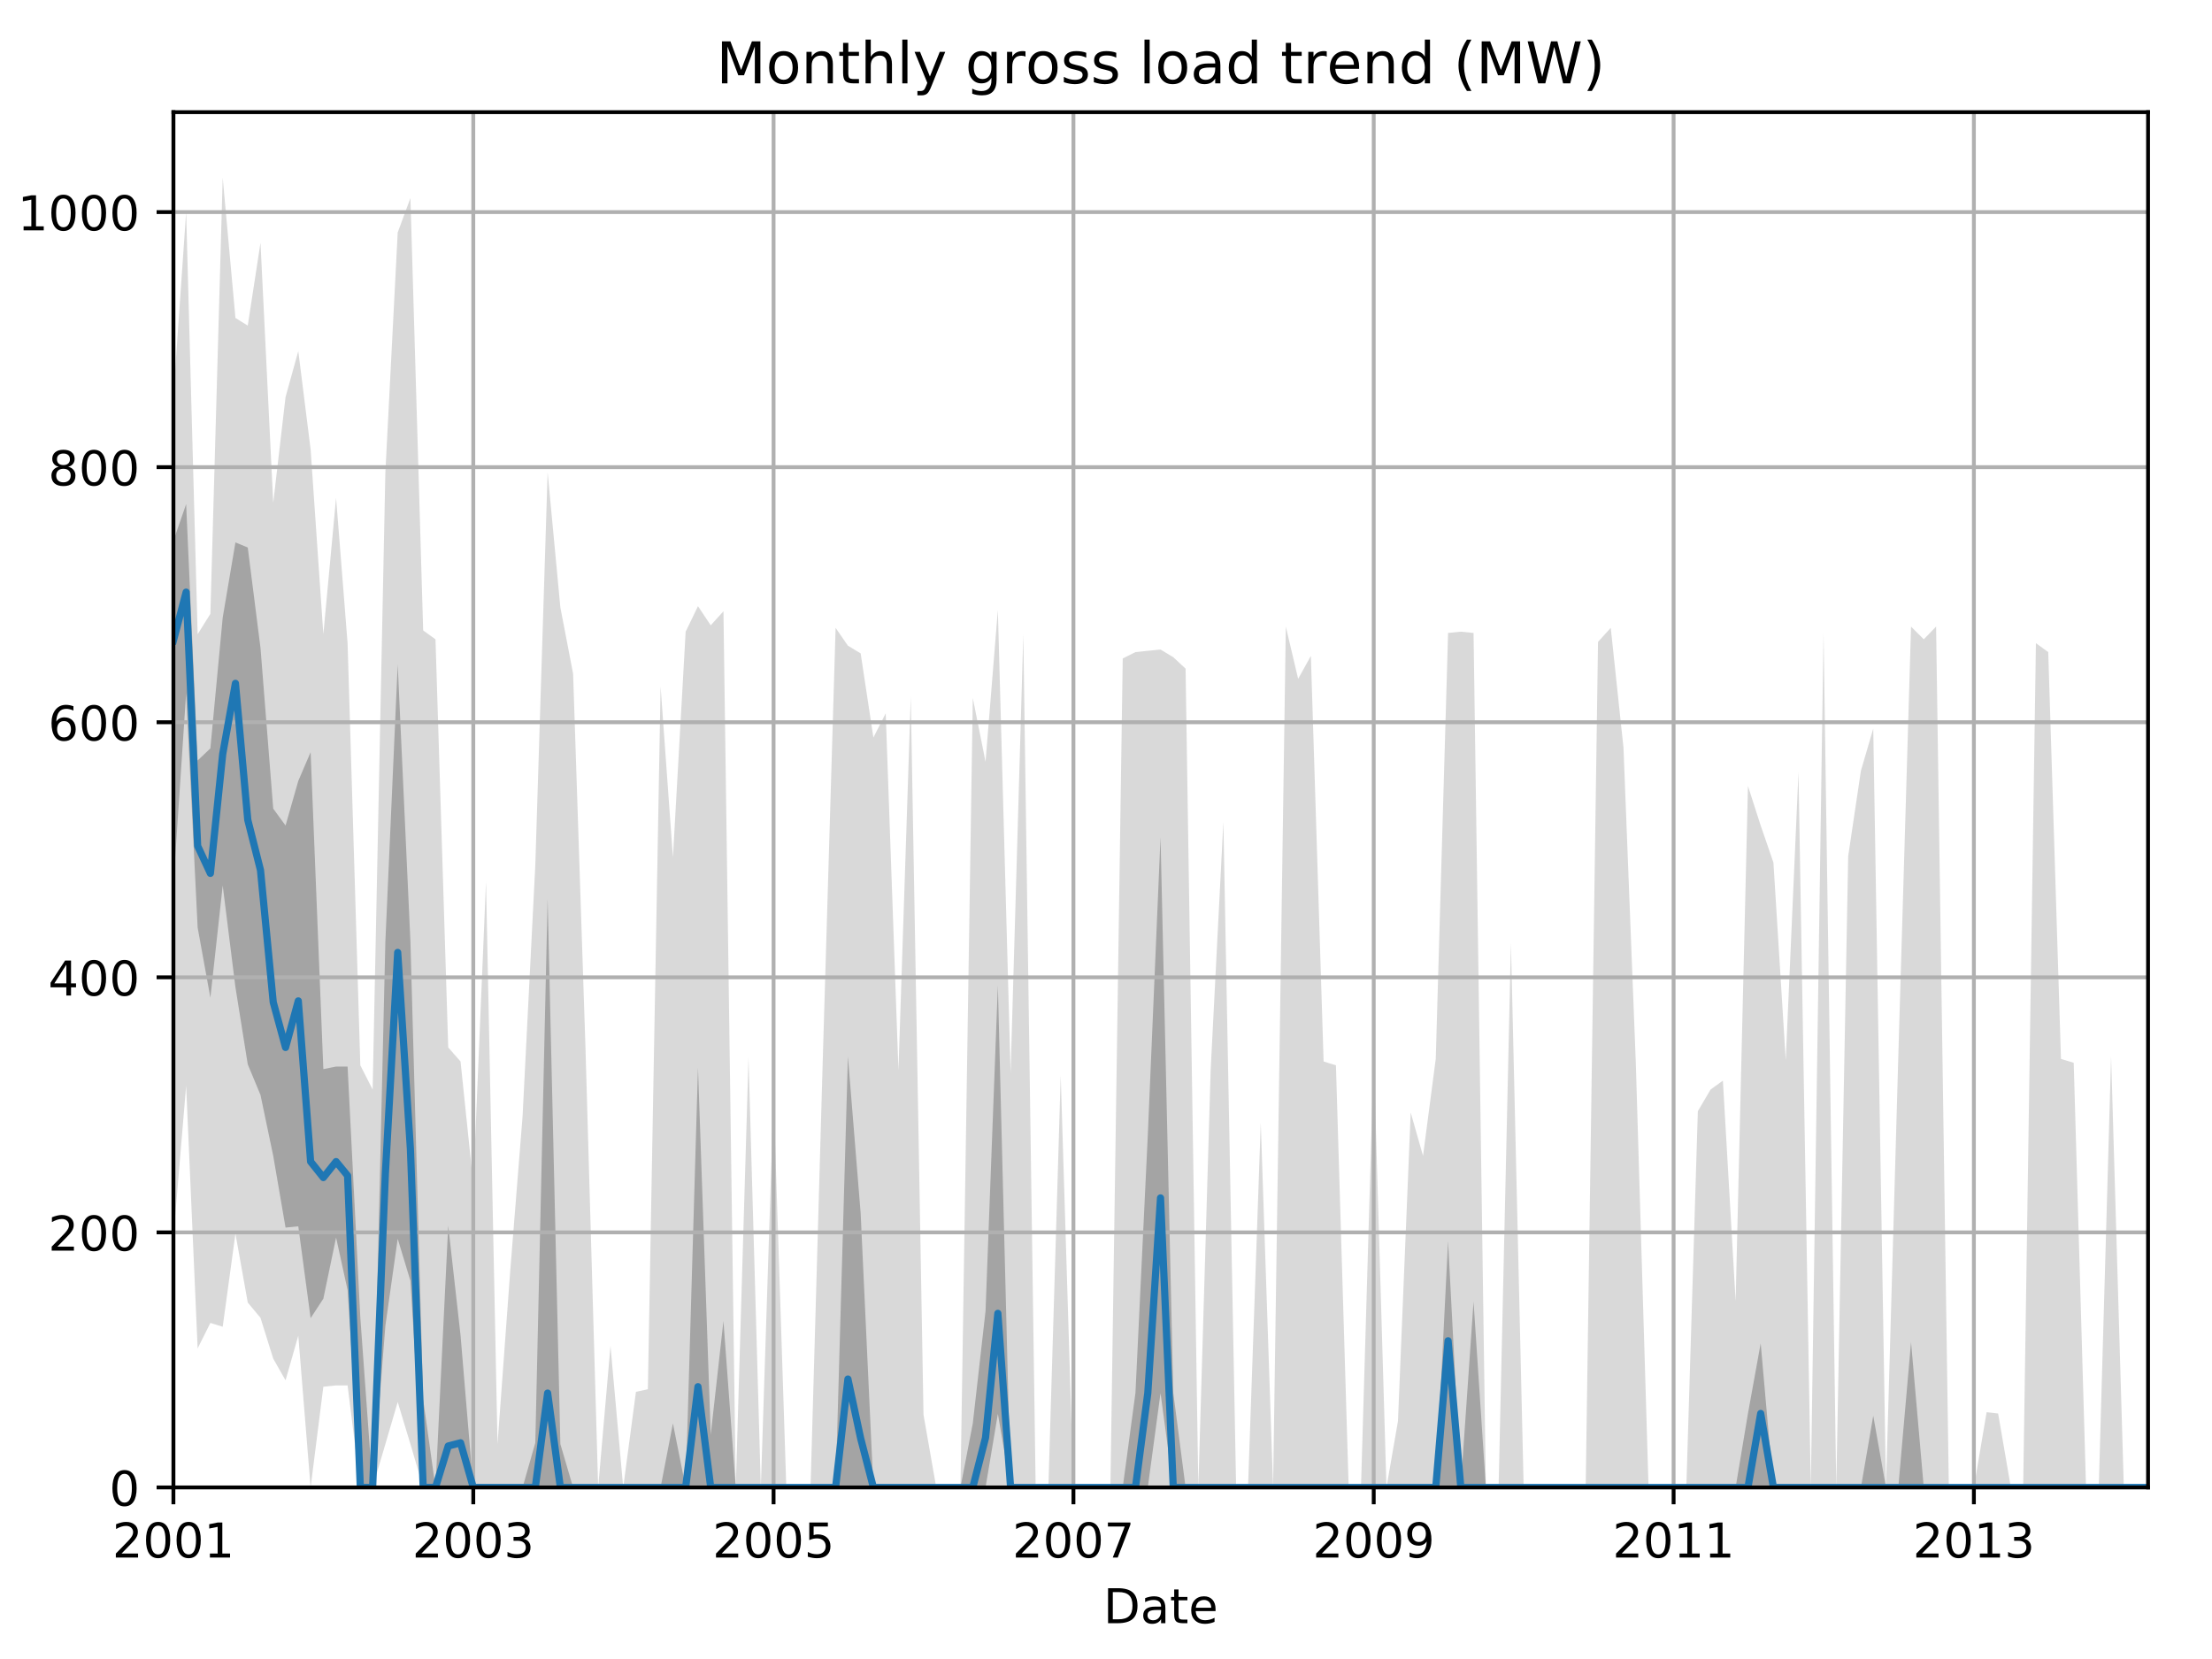 <?xml version="1.0" encoding="utf-8" standalone="no"?>
<!DOCTYPE svg PUBLIC "-//W3C//DTD SVG 1.1//EN"
  "http://www.w3.org/Graphics/SVG/1.1/DTD/svg11.dtd">
<!-- Created with matplotlib (http://matplotlib.org/) -->
<svg height="345.6pt" version="1.1" viewBox="0 0 460.8 345.6" width="460.8pt" xmlns="http://www.w3.org/2000/svg" xmlns:xlink="http://www.w3.org/1999/xlink">
 <defs>
  <style type="text/css">
*{stroke-linecap:butt;stroke-linejoin:round;}
  </style>
 </defs>
 <g id="figure_1">
  <g id="patch_1">
   <path d="M 0 345.6 
L 460.8 345.6 
L 460.8 0 
L 0 0 
z
" style="fill:none;"/>
  </g>
  <g id="axes_1">
   <g id="patch_2">
    <path d="M 36.124 309.863 
L 447.48 309.863 
L 447.48 23.365 
L 36.124 23.365 
z
" style="fill:none;"/>
   </g>
   <g id="PolyCollection_1">
    <path clip-path="url(#p3158a47456)" d="M 36.124 82.439 
L 36.124 257.79 
L 38.777 226.174 
L 41.173 280.904 
L 43.826 275.59 
L 46.393 276.388 
L 49.046 256.993 
L 51.613 271.34 
L 54.266 274.528 
L 56.919 283.03 
L 59.486 287.546 
L 62.139 278.247 
L 64.706 309.863 
L 67.359 288.875 
L 70.011 288.609 
L 72.408 288.609 
L 75.06 309.863 
L 77.628 309.863 
L 80.28 300.83 
L 82.848 292.063 
L 85.5 300.83 
L 88.153 309.863 
L 90.72 309.863 
L 93.373 309.863 
L 95.94 309.863 
L 98.593 309.863 
L 101.246 309.863 
L 103.642 309.863 
L 106.295 309.863 
L 108.862 309.863 
L 111.515 309.863 
L 114.082 309.863 
L 116.735 309.863 
L 119.388 309.863 
L 121.955 309.863 
L 124.608 309.863 
L 127.175 309.863 
L 129.828 309.863 
L 132.481 309.863 
L 134.962 309.863 
L 137.615 309.863 
L 140.182 309.863 
L 142.835 309.863 
L 145.402 309.863 
L 148.055 309.863 
L 150.708 309.863 
L 153.275 309.863 
L 155.928 309.863 
L 158.495 309.863 
L 161.148 309.863 
L 163.801 309.863 
L 166.197 309.863 
L 168.85 309.863 
L 171.417 309.863 
L 174.07 309.863 
L 176.637 309.863 
L 179.29 309.863 
L 181.943 309.863 
L 184.51 309.863 
L 187.163 309.863 
L 189.73 309.863 
L 192.383 309.863 
L 195.036 309.863 
L 197.432 309.863 
L 200.084 309.863 
L 202.652 309.863 
L 205.305 309.863 
L 207.872 309.863 
L 210.525 309.863 
L 213.177 309.863 
L 215.745 309.863 
L 218.397 309.863 
L 220.965 309.863 
L 223.617 309.863 
L 226.27 309.863 
L 228.666 309.863 
L 231.319 309.863 
L 233.886 309.863 
L 236.539 309.863 
L 239.106 309.863 
L 241.759 309.863 
L 244.412 309.863 
L 246.979 309.863 
L 249.632 309.863 
L 252.199 309.863 
L 254.852 309.863 
L 257.505 309.863 
L 259.987 309.863 
L 262.639 309.863 
L 265.207 309.863 
L 267.859 309.863 
L 270.427 309.863 
L 273.079 309.863 
L 275.732 309.863 
L 278.299 309.863 
L 280.952 309.863 
L 283.52 309.863 
L 286.172 309.863 
L 288.825 309.863 
L 291.221 309.863 
L 293.874 309.863 
L 296.441 309.863 
L 299.094 309.863 
L 301.661 309.863 
L 304.314 309.863 
L 306.967 309.863 
L 309.534 309.863 
L 312.187 309.863 
L 314.754 309.863 
L 317.407 309.863 
L 320.06 309.863 
L 322.456 309.863 
L 325.109 309.863 
L 327.676 309.863 
L 330.329 309.863 
L 332.896 309.863 
L 335.549 309.863 
L 338.202 309.863 
L 340.769 309.863 
L 343.422 309.863 
L 345.989 309.863 
L 348.642 309.863 
L 351.294 309.863 
L 353.69 309.863 
L 356.343 309.863 
L 358.911 309.863 
L 361.563 309.863 
L 364.131 309.863 
L 366.783 309.863 
L 369.436 309.863 
L 372.003 309.863 
L 374.656 309.863 
L 377.223 309.863 
L 379.876 309.863 
L 382.529 309.863 
L 385.011 309.863 
L 387.664 309.863 
L 390.231 309.863 
L 392.884 309.863 
L 395.451 309.863 
L 398.104 309.863 
L 400.756 309.863 
L 403.324 309.863 
L 405.976 309.863 
L 408.544 309.863 
L 411.196 309.863 
L 413.849 309.863 
L 416.245 309.863 
L 418.898 309.863 
L 421.465 309.863 
L 424.118 309.863 
L 426.685 309.863 
L 429.338 309.863 
L 431.991 309.863 
L 434.558 309.863 
L 437.211 309.863 
L 439.778 309.863 
L 442.431 309.863 
L 445.084 309.863 
L 447.48 309.863 
L 447.48 309.863 
L 447.48 309.863 
L 445.084 309.863 
L 442.431 309.863 
L 439.778 220.063 
L 437.211 309.863 
L 434.558 309.863 
L 431.991 221.391 
L 429.338 220.594 
L 426.685 135.842 
L 424.118 133.982 
L 421.465 309.863 
L 418.898 309.863 
L 416.245 294.454 
L 413.849 294.188 
L 411.196 309.863 
L 408.544 309.863 
L 405.976 309.863 
L 403.324 130.528 
L 400.756 133.185 
L 398.104 130.528 
L 395.451 220.063 
L 392.884 309.863 
L 390.231 151.783 
L 387.664 160.55 
L 385.011 178.351 
L 382.529 309.863 
L 379.876 131.856 
L 377.223 309.863 
L 374.656 160.816 
L 372.003 220.86 
L 369.436 179.679 
L 366.783 171.974 
L 364.131 163.738 
L 361.563 271.074 
L 358.911 225.111 
L 356.343 226.971 
L 353.69 231.487 
L 351.294 309.863 
L 348.642 309.863 
L 345.989 309.863 
L 343.422 309.863 
L 340.769 221.391 
L 338.202 155.768 
L 335.549 130.794 
L 332.896 133.716 
L 330.329 309.863 
L 327.676 309.863 
L 325.109 309.863 
L 322.456 309.863 
L 320.06 309.863 
L 317.407 309.863 
L 314.754 196.417 
L 312.187 309.863 
L 309.534 309.863 
L 306.967 131.856 
L 304.314 131.591 
L 301.661 131.856 
L 299.094 220.594 
L 296.441 240.786 
L 293.874 231.753 
L 291.221 296.048 
L 288.825 309.863 
L 286.172 219.797 
L 283.52 309.863 
L 280.952 309.863 
L 278.299 221.923 
L 275.732 221.126 
L 273.079 136.639 
L 270.427 141.421 
L 267.859 130.528 
L 265.207 309.863 
L 262.639 233.878 
L 259.987 309.863 
L 257.505 309.863 
L 254.852 171.177 
L 252.199 222.985 
L 249.632 309.863 
L 246.979 139.295 
L 244.412 136.904 
L 241.759 135.31 
L 239.106 135.576 
L 236.539 135.842 
L 233.886 137.17 
L 231.319 309.863 
L 228.666 309.863 
L 226.27 309.863 
L 223.617 309.863 
L 220.965 224.048 
L 218.397 309.863 
L 215.745 309.863 
L 213.177 132.122 
L 210.525 223.517 
L 207.872 127.074 
L 205.305 158.69 
L 202.652 145.406 
L 200.084 309.863 
L 197.432 309.863 
L 195.036 309.863 
L 192.383 294.72 
L 189.73 145.141 
L 187.163 222.985 
L 184.51 148.594 
L 181.943 153.642 
L 179.29 136.107 
L 176.637 134.513 
L 174.07 130.794 
L 171.417 220.063 
L 168.85 309.863 
L 166.197 309.863 
L 163.801 309.863 
L 161.148 228.299 
L 158.495 309.863 
L 155.928 220.329 
L 153.275 309.863 
L 150.708 127.34 
L 148.055 130.262 
L 145.402 126.277 
L 142.835 131.591 
L 140.182 178.616 
L 137.615 143.015 
L 134.962 289.406 
L 132.481 289.937 
L 129.828 309.863 
L 127.175 280.373 
L 124.608 309.863 
L 121.955 217.937 
L 119.388 140.358 
L 116.735 126.543 
L 114.082 98.38 
L 111.515 180.211 
L 108.862 232.55 
L 106.295 264.698 
L 103.642 300.83 
L 101.246 183.664 
L 98.593 246.631 
L 95.94 221.126 
L 93.373 218.203 
L 90.72 133.185 
L 88.153 131.325 
L 85.5 41.259 
L 82.848 48.432 
L 80.28 98.38 
L 77.628 226.971 
L 75.06 221.923 
L 72.408 133.982 
L 70.011 103.694 
L 67.359 132.122 
L 64.706 93.598 
L 62.139 73.141 
L 59.486 82.705 
L 56.919 104.757 
L 54.266 50.558 
L 51.613 67.827 
L 49.046 66.233 
L 46.393 37.008 
L 43.826 127.871 
L 41.173 132.122 
L 38.777 44.181 
L 36.124 82.439 
z
" style="fill:#808080;fill-opacity:0.3;"/>
   </g>
   <g id="PolyCollection_2">
    <path clip-path="url(#p3158a47456)" d="M 36.124 112.661 
L 36.124 184.262 
L 38.777 144.41 
L 41.173 193.229 
L 43.826 207.842 
L 46.393 184.461 
L 49.046 205.65 
L 51.613 221.723 
L 54.266 228.1 
L 56.919 240.786 
L 59.486 255.731 
L 62.139 255.465 
L 64.706 274.594 
L 67.359 270.543 
L 70.011 257.79 
L 72.408 268.749 
L 75.06 309.863 
L 77.628 309.863 
L 80.28 276.188 
L 82.848 258.055 
L 85.5 266.823 
L 88.153 309.863 
L 90.72 309.863 
L 93.373 309.863 
L 95.94 309.863 
L 98.593 309.863 
L 101.246 309.863 
L 103.642 309.863 
L 106.295 309.863 
L 108.862 309.863 
L 111.515 309.863 
L 114.082 309.863 
L 116.735 309.863 
L 119.388 309.863 
L 121.955 309.863 
L 124.608 309.863 
L 127.175 309.863 
L 129.828 309.863 
L 132.481 309.863 
L 134.962 309.863 
L 137.615 309.863 
L 140.182 309.863 
L 142.835 309.863 
L 145.402 309.863 
L 148.055 309.863 
L 150.708 309.863 
L 153.275 309.863 
L 155.928 309.863 
L 158.495 309.863 
L 161.148 309.863 
L 163.801 309.863 
L 166.197 309.863 
L 168.85 309.863 
L 171.417 309.863 
L 174.07 309.863 
L 176.637 309.863 
L 179.29 309.863 
L 181.943 309.863 
L 184.51 309.863 
L 187.163 309.863 
L 189.73 309.863 
L 192.383 309.863 
L 195.036 309.863 
L 197.432 309.863 
L 200.084 309.863 
L 202.652 309.863 
L 205.305 309.863 
L 207.872 294.52 
L 210.525 309.863 
L 213.177 309.863 
L 215.745 309.863 
L 218.397 309.863 
L 220.965 309.863 
L 223.617 309.863 
L 226.27 309.863 
L 228.666 309.863 
L 231.319 309.863 
L 233.886 309.863 
L 236.539 309.863 
L 239.106 309.863 
L 241.759 290.203 
L 244.412 309.863 
L 246.979 309.863 
L 249.632 309.863 
L 252.199 309.863 
L 254.852 309.863 
L 257.505 309.863 
L 259.987 309.863 
L 262.639 309.863 
L 265.207 309.863 
L 267.859 309.863 
L 270.427 309.863 
L 273.079 309.863 
L 275.732 309.863 
L 278.299 309.863 
L 280.952 309.863 
L 283.52 309.863 
L 286.172 309.863 
L 288.825 309.863 
L 291.221 309.863 
L 293.874 309.863 
L 296.441 309.863 
L 299.094 309.863 
L 301.661 309.863 
L 304.314 309.863 
L 306.967 309.863 
L 309.534 309.863 
L 312.187 309.863 
L 314.754 309.863 
L 317.407 309.863 
L 320.06 309.863 
L 322.456 309.863 
L 325.109 309.863 
L 327.676 309.863 
L 330.329 309.863 
L 332.896 309.863 
L 335.549 309.863 
L 338.202 309.863 
L 340.769 309.863 
L 343.422 309.863 
L 345.989 309.863 
L 348.642 309.863 
L 351.294 309.863 
L 353.69 309.863 
L 356.343 309.863 
L 358.911 309.863 
L 361.563 309.863 
L 364.131 309.863 
L 366.783 309.863 
L 369.436 309.863 
L 372.003 309.863 
L 374.656 309.863 
L 377.223 309.863 
L 379.876 309.863 
L 382.529 309.863 
L 385.011 309.863 
L 387.664 309.863 
L 390.231 309.863 
L 392.884 309.863 
L 395.451 309.863 
L 398.104 309.863 
L 400.756 309.863 
L 403.324 309.863 
L 405.976 309.863 
L 408.544 309.863 
L 411.196 309.863 
L 413.849 309.863 
L 416.245 309.863 
L 418.898 309.863 
L 421.465 309.863 
L 424.118 309.863 
L 426.685 309.863 
L 429.338 309.863 
L 431.991 309.863 
L 434.558 309.863 
L 437.211 309.863 
L 439.778 309.863 
L 442.431 309.863 
L 445.084 309.863 
L 447.48 309.863 
L 447.48 309.863 
L 447.48 309.863 
L 445.084 309.863 
L 442.431 309.863 
L 439.778 309.863 
L 437.211 309.863 
L 434.558 309.863 
L 431.991 309.863 
L 429.338 309.863 
L 426.685 309.863 
L 424.118 309.863 
L 421.465 309.863 
L 418.898 309.863 
L 416.245 309.863 
L 413.849 309.863 
L 411.196 309.863 
L 408.544 309.863 
L 405.976 309.863 
L 403.324 309.863 
L 400.756 309.863 
L 398.104 279.576 
L 395.451 309.863 
L 392.884 309.863 
L 390.231 294.919 
L 387.664 309.863 
L 385.011 309.863 
L 382.529 309.863 
L 379.876 309.863 
L 377.223 309.863 
L 374.656 309.863 
L 372.003 309.863 
L 369.436 309.863 
L 366.783 279.841 
L 364.131 294.454 
L 361.563 309.863 
L 358.911 309.863 
L 356.343 309.863 
L 353.69 309.863 
L 351.294 309.863 
L 348.642 309.863 
L 345.989 309.863 
L 343.422 309.863 
L 340.769 309.863 
L 338.202 309.863 
L 335.549 309.863 
L 332.896 309.863 
L 330.329 309.863 
L 327.676 309.863 
L 325.109 309.863 
L 322.456 309.863 
L 320.06 309.863 
L 317.407 309.863 
L 314.754 309.863 
L 312.187 309.863 
L 309.534 309.863 
L 306.967 271.14 
L 304.314 309.465 
L 301.661 258.52 
L 299.094 309.863 
L 296.441 309.863 
L 293.874 309.863 
L 291.221 309.863 
L 288.825 309.863 
L 286.172 309.863 
L 283.52 309.863 
L 280.952 309.863 
L 278.299 309.863 
L 275.732 309.863 
L 273.079 309.863 
L 270.427 309.863 
L 267.859 309.863 
L 265.207 309.863 
L 262.639 309.863 
L 259.987 309.863 
L 257.505 309.863 
L 254.852 309.863 
L 252.199 309.863 
L 249.632 309.863 
L 246.979 309.863 
L 244.412 290.137 
L 241.759 174.366 
L 239.106 236.535 
L 236.539 290.137 
L 233.886 309.863 
L 231.319 309.863 
L 228.666 309.863 
L 226.27 309.863 
L 223.617 309.863 
L 220.965 309.863 
L 218.397 309.863 
L 215.745 309.863 
L 213.177 309.863 
L 210.525 309.863 
L 207.872 205.251 
L 205.305 273.133 
L 202.652 296.513 
L 200.084 309.863 
L 197.432 309.863 
L 195.036 309.863 
L 192.383 309.863 
L 189.73 309.863 
L 187.163 309.863 
L 184.51 309.863 
L 181.943 309.863 
L 179.29 252.742 
L 176.637 220.063 
L 174.07 309.863 
L 171.417 309.863 
L 168.85 309.863 
L 166.197 309.863 
L 163.801 309.863 
L 161.148 309.863 
L 158.495 309.863 
L 155.928 309.863 
L 153.275 309.863 
L 150.708 275.192 
L 148.055 298.904 
L 145.402 222.388 
L 142.835 309.863 
L 140.182 296.513 
L 137.615 309.863 
L 134.962 309.863 
L 132.481 309.863 
L 129.828 309.863 
L 127.175 309.863 
L 124.608 309.863 
L 121.955 309.863 
L 119.388 309.863 
L 116.735 300.83 
L 114.082 187.251 
L 111.515 300.565 
L 108.862 309.863 
L 106.295 309.863 
L 103.642 309.863 
L 101.246 309.863 
L 98.593 309.863 
L 95.94 278.181 
L 93.373 255.332 
L 90.72 309.863 
L 88.153 291.531 
L 85.5 196.151 
L 82.848 138.432 
L 80.28 196.151 
L 77.628 309.863 
L 75.06 274.461 
L 72.408 222.188 
L 70.011 222.188 
L 67.359 222.72 
L 64.706 156.698 
L 62.139 162.676 
L 59.486 171.974 
L 56.919 168.454 
L 54.266 134.978 
L 51.613 114.056 
L 49.046 112.993 
L 46.393 128.668 
L 43.826 155.901 
L 41.173 158.425 
L 38.777 105.022 
L 36.124 112.661 
z
" style="fill:#808080;fill-opacity:0.6;"/>
   </g>
   <g id="matplotlib.axis_1">
    <g id="xtick_1">
     <g id="line2d_1">
      <path clip-path="url(#p3158a47456)" d="M 36.124 309.863 
L 36.124 23.365 
" style="fill:none;stroke:#b0b0b0;stroke-linecap:square;stroke-width:0.8;"/>
     </g>
     <g id="line2d_2">
      <defs>
       <path d="M 0 0 
L 0 3.5 
" id="mc0deecb98f" style="stroke:#000000;stroke-width:0.8;"/>
      </defs>
      <g>
       <use style="stroke:#000000;stroke-width:0.8;" x="36.124" xlink:href="#mc0deecb98f" y="309.863"/>
      </g>
     </g>
     <g id="text_1">
      <!-- 2001 -->
      <defs>
       <path d="M 19.188 8.297 
L 53.609 8.297 
L 53.609 0 
L 7.328 0 
L 7.328 8.297 
Q 12.938 14.109 22.625 23.891 
Q 32.328 33.688 34.812 36.531 
Q 39.547 41.844 41.422 45.531 
Q 43.312 49.219 43.312 52.781 
Q 43.312 58.594 39.234 62.25 
Q 35.156 65.922 28.609 65.922 
Q 23.969 65.922 18.812 64.312 
Q 13.672 62.703 7.812 59.422 
L 7.812 69.391 
Q 13.766 71.781 18.938 73 
Q 24.125 74.219 28.422 74.219 
Q 39.75 74.219 46.484 68.547 
Q 53.219 62.891 53.219 53.422 
Q 53.219 48.922 51.531 44.891 
Q 49.859 40.875 45.406 35.406 
Q 44.188 33.984 37.641 27.219 
Q 31.109 20.453 19.188 8.297 
z
" id="DejaVuSans-32"/>
       <path d="M 31.781 66.406 
Q 24.172 66.406 20.328 58.906 
Q 16.5 51.422 16.5 36.375 
Q 16.5 21.391 20.328 13.891 
Q 24.172 6.391 31.781 6.391 
Q 39.453 6.391 43.281 13.891 
Q 47.125 21.391 47.125 36.375 
Q 47.125 51.422 43.281 58.906 
Q 39.453 66.406 31.781 66.406 
z
M 31.781 74.219 
Q 44.047 74.219 50.516 64.516 
Q 56.984 54.828 56.984 36.375 
Q 56.984 17.969 50.516 8.266 
Q 44.047 -1.422 31.781 -1.422 
Q 19.531 -1.422 13.062 8.266 
Q 6.594 17.969 6.594 36.375 
Q 6.594 54.828 13.062 64.516 
Q 19.531 74.219 31.781 74.219 
z
" id="DejaVuSans-30"/>
       <path d="M 12.406 8.297 
L 28.516 8.297 
L 28.516 63.922 
L 10.984 60.406 
L 10.984 69.391 
L 28.422 72.906 
L 38.281 72.906 
L 38.281 8.297 
L 54.391 8.297 
L 54.391 0 
L 12.406 0 
z
" id="DejaVuSans-31"/>
      </defs>
      <g transform="translate(23.399 324.462)scale(0.1 -0.1)">
       <use xlink:href="#DejaVuSans-32"/>
       <use x="63.623" xlink:href="#DejaVuSans-30"/>
       <use x="127.246" xlink:href="#DejaVuSans-30"/>
       <use x="190.869" xlink:href="#DejaVuSans-31"/>
      </g>
     </g>
    </g>
    <g id="xtick_2">
     <g id="line2d_3">
      <path clip-path="url(#p3158a47456)" d="M 98.593 309.863 
L 98.593 23.365 
" style="fill:none;stroke:#b0b0b0;stroke-linecap:square;stroke-width:0.8;"/>
     </g>
     <g id="line2d_4">
      <g>
       <use style="stroke:#000000;stroke-width:0.8;" x="98.593" xlink:href="#mc0deecb98f" y="309.863"/>
      </g>
     </g>
     <g id="text_2">
      <!-- 2003 -->
      <defs>
       <path d="M 40.578 39.312 
Q 47.656 37.797 51.625 33 
Q 55.609 28.219 55.609 21.188 
Q 55.609 10.406 48.188 4.484 
Q 40.766 -1.422 27.094 -1.422 
Q 22.516 -1.422 17.656 -0.516 
Q 12.797 0.391 7.625 2.203 
L 7.625 11.719 
Q 11.719 9.328 16.594 8.109 
Q 21.484 6.891 26.812 6.891 
Q 36.078 6.891 40.938 10.547 
Q 45.797 14.203 45.797 21.188 
Q 45.797 27.641 41.281 31.266 
Q 36.766 34.906 28.719 34.906 
L 20.219 34.906 
L 20.219 43.016 
L 29.109 43.016 
Q 36.375 43.016 40.234 45.922 
Q 44.094 48.828 44.094 54.297 
Q 44.094 59.906 40.109 62.906 
Q 36.141 65.922 28.719 65.922 
Q 24.656 65.922 20.016 65.031 
Q 15.375 64.156 9.812 62.312 
L 9.812 71.094 
Q 15.438 72.656 20.344 73.438 
Q 25.25 74.219 29.594 74.219 
Q 40.828 74.219 47.359 69.109 
Q 53.906 64.016 53.906 55.328 
Q 53.906 49.266 50.438 45.094 
Q 46.969 40.922 40.578 39.312 
z
" id="DejaVuSans-33"/>
      </defs>
      <g transform="translate(85.868 324.462)scale(0.1 -0.1)">
       <use xlink:href="#DejaVuSans-32"/>
       <use x="63.623" xlink:href="#DejaVuSans-30"/>
       <use x="127.246" xlink:href="#DejaVuSans-30"/>
       <use x="190.869" xlink:href="#DejaVuSans-33"/>
      </g>
     </g>
    </g>
    <g id="xtick_3">
     <g id="line2d_5">
      <path clip-path="url(#p3158a47456)" d="M 161.148 309.863 
L 161.148 23.365 
" style="fill:none;stroke:#b0b0b0;stroke-linecap:square;stroke-width:0.8;"/>
     </g>
     <g id="line2d_6">
      <g>
       <use style="stroke:#000000;stroke-width:0.8;" x="161.148" xlink:href="#mc0deecb98f" y="309.863"/>
      </g>
     </g>
     <g id="text_3">
      <!-- 2005 -->
      <defs>
       <path d="M 10.797 72.906 
L 49.516 72.906 
L 49.516 64.594 
L 19.828 64.594 
L 19.828 46.734 
Q 21.969 47.469 24.109 47.828 
Q 26.266 48.188 28.422 48.188 
Q 40.625 48.188 47.75 41.5 
Q 54.891 34.812 54.891 23.391 
Q 54.891 11.625 47.562 5.094 
Q 40.234 -1.422 26.906 -1.422 
Q 22.312 -1.422 17.547 -0.641 
Q 12.797 0.141 7.719 1.703 
L 7.719 11.625 
Q 12.109 9.234 16.797 8.062 
Q 21.484 6.891 26.703 6.891 
Q 35.156 6.891 40.078 11.328 
Q 45.016 15.766 45.016 23.391 
Q 45.016 31 40.078 35.438 
Q 35.156 39.891 26.703 39.891 
Q 22.75 39.891 18.812 39.016 
Q 14.891 38.141 10.797 36.281 
z
" id="DejaVuSans-35"/>
      </defs>
      <g transform="translate(148.423 324.462)scale(0.1 -0.1)">
       <use xlink:href="#DejaVuSans-32"/>
       <use x="63.623" xlink:href="#DejaVuSans-30"/>
       <use x="127.246" xlink:href="#DejaVuSans-30"/>
       <use x="190.869" xlink:href="#DejaVuSans-35"/>
      </g>
     </g>
    </g>
    <g id="xtick_4">
     <g id="line2d_7">
      <path clip-path="url(#p3158a47456)" d="M 223.617 309.863 
L 223.617 23.365 
" style="fill:none;stroke:#b0b0b0;stroke-linecap:square;stroke-width:0.8;"/>
     </g>
     <g id="line2d_8">
      <g>
       <use style="stroke:#000000;stroke-width:0.8;" x="223.617" xlink:href="#mc0deecb98f" y="309.863"/>
      </g>
     </g>
     <g id="text_4">
      <!-- 2007 -->
      <defs>
       <path d="M 8.203 72.906 
L 55.078 72.906 
L 55.078 68.703 
L 28.609 0 
L 18.312 0 
L 43.219 64.594 
L 8.203 64.594 
z
" id="DejaVuSans-37"/>
      </defs>
      <g transform="translate(210.892 324.462)scale(0.1 -0.1)">
       <use xlink:href="#DejaVuSans-32"/>
       <use x="63.623" xlink:href="#DejaVuSans-30"/>
       <use x="127.246" xlink:href="#DejaVuSans-30"/>
       <use x="190.869" xlink:href="#DejaVuSans-37"/>
      </g>
     </g>
    </g>
    <g id="xtick_5">
     <g id="line2d_9">
      <path clip-path="url(#p3158a47456)" d="M 286.172 309.863 
L 286.172 23.365 
" style="fill:none;stroke:#b0b0b0;stroke-linecap:square;stroke-width:0.8;"/>
     </g>
     <g id="line2d_10">
      <g>
       <use style="stroke:#000000;stroke-width:0.8;" x="286.172" xlink:href="#mc0deecb98f" y="309.863"/>
      </g>
     </g>
     <g id="text_5">
      <!-- 2009 -->
      <defs>
       <path d="M 10.984 1.516 
L 10.984 10.5 
Q 14.703 8.734 18.5 7.812 
Q 22.312 6.891 25.984 6.891 
Q 35.75 6.891 40.891 13.453 
Q 46.047 20.016 46.781 33.406 
Q 43.953 29.203 39.594 26.953 
Q 35.25 24.703 29.984 24.703 
Q 19.047 24.703 12.672 31.312 
Q 6.297 37.938 6.297 49.422 
Q 6.297 60.641 12.938 67.422 
Q 19.578 74.219 30.609 74.219 
Q 43.266 74.219 49.922 64.516 
Q 56.594 54.828 56.594 36.375 
Q 56.594 19.141 48.406 8.859 
Q 40.234 -1.422 26.422 -1.422 
Q 22.703 -1.422 18.891 -0.688 
Q 15.094 0.047 10.984 1.516 
z
M 30.609 32.422 
Q 37.25 32.422 41.125 36.953 
Q 45.016 41.5 45.016 49.422 
Q 45.016 57.281 41.125 61.844 
Q 37.25 66.406 30.609 66.406 
Q 23.969 66.406 20.094 61.844 
Q 16.219 57.281 16.219 49.422 
Q 16.219 41.5 20.094 36.953 
Q 23.969 32.422 30.609 32.422 
z
" id="DejaVuSans-39"/>
      </defs>
      <g transform="translate(273.447 324.462)scale(0.1 -0.1)">
       <use xlink:href="#DejaVuSans-32"/>
       <use x="63.623" xlink:href="#DejaVuSans-30"/>
       <use x="127.246" xlink:href="#DejaVuSans-30"/>
       <use x="190.869" xlink:href="#DejaVuSans-39"/>
      </g>
     </g>
    </g>
    <g id="xtick_6">
     <g id="line2d_11">
      <path clip-path="url(#p3158a47456)" d="M 348.642 309.863 
L 348.642 23.365 
" style="fill:none;stroke:#b0b0b0;stroke-linecap:square;stroke-width:0.8;"/>
     </g>
     <g id="line2d_12">
      <g>
       <use style="stroke:#000000;stroke-width:0.8;" x="348.642" xlink:href="#mc0deecb98f" y="309.863"/>
      </g>
     </g>
     <g id="text_6">
      <!-- 2011 -->
      <g transform="translate(335.917 324.462)scale(0.1 -0.1)">
       <use xlink:href="#DejaVuSans-32"/>
       <use x="63.623" xlink:href="#DejaVuSans-30"/>
       <use x="127.246" xlink:href="#DejaVuSans-31"/>
       <use x="190.869" xlink:href="#DejaVuSans-31"/>
      </g>
     </g>
    </g>
    <g id="xtick_7">
     <g id="line2d_13">
      <path clip-path="url(#p3158a47456)" d="M 411.196 309.863 
L 411.196 23.365 
" style="fill:none;stroke:#b0b0b0;stroke-linecap:square;stroke-width:0.8;"/>
     </g>
     <g id="line2d_14">
      <g>
       <use style="stroke:#000000;stroke-width:0.8;" x="411.196" xlink:href="#mc0deecb98f" y="309.863"/>
      </g>
     </g>
     <g id="text_7">
      <!-- 2013 -->
      <g transform="translate(398.471 324.462)scale(0.1 -0.1)">
       <use xlink:href="#DejaVuSans-32"/>
       <use x="63.623" xlink:href="#DejaVuSans-30"/>
       <use x="127.246" xlink:href="#DejaVuSans-31"/>
       <use x="190.869" xlink:href="#DejaVuSans-33"/>
      </g>
     </g>
    </g>
    <g id="text_8">
     <!-- Date -->
     <defs>
      <path d="M 19.672 64.797 
L 19.672 8.109 
L 31.594 8.109 
Q 46.688 8.109 53.688 14.938 
Q 60.688 21.781 60.688 36.531 
Q 60.688 51.172 53.688 57.984 
Q 46.688 64.797 31.594 64.797 
z
M 9.812 72.906 
L 30.078 72.906 
Q 51.266 72.906 61.172 64.094 
Q 71.094 55.281 71.094 36.531 
Q 71.094 17.672 61.125 8.828 
Q 51.172 0 30.078 0 
L 9.812 0 
z
" id="DejaVuSans-44"/>
      <path d="M 34.281 27.484 
Q 23.391 27.484 19.188 25 
Q 14.984 22.516 14.984 16.5 
Q 14.984 11.719 18.141 8.906 
Q 21.297 6.109 26.703 6.109 
Q 34.188 6.109 38.703 11.406 
Q 43.219 16.703 43.219 25.484 
L 43.219 27.484 
z
M 52.203 31.203 
L 52.203 0 
L 43.219 0 
L 43.219 8.297 
Q 40.141 3.328 35.547 0.953 
Q 30.953 -1.422 24.312 -1.422 
Q 15.922 -1.422 10.953 3.297 
Q 6 8.016 6 15.922 
Q 6 25.141 12.172 29.828 
Q 18.359 34.516 30.609 34.516 
L 43.219 34.516 
L 43.219 35.406 
Q 43.219 41.609 39.141 45 
Q 35.062 48.391 27.688 48.391 
Q 23 48.391 18.547 47.266 
Q 14.109 46.141 10.016 43.891 
L 10.016 52.203 
Q 14.938 54.109 19.578 55.047 
Q 24.219 56 28.609 56 
Q 40.484 56 46.344 49.844 
Q 52.203 43.703 52.203 31.203 
z
" id="DejaVuSans-61"/>
      <path d="M 18.312 70.219 
L 18.312 54.688 
L 36.812 54.688 
L 36.812 47.703 
L 18.312 47.703 
L 18.312 18.016 
Q 18.312 11.328 20.141 9.422 
Q 21.969 7.516 27.594 7.516 
L 36.812 7.516 
L 36.812 0 
L 27.594 0 
Q 17.188 0 13.234 3.875 
Q 9.281 7.766 9.281 18.016 
L 9.281 47.703 
L 2.688 47.703 
L 2.688 54.688 
L 9.281 54.688 
L 9.281 70.219 
z
" id="DejaVuSans-74"/>
      <path d="M 56.203 29.594 
L 56.203 25.203 
L 14.891 25.203 
Q 15.484 15.922 20.484 11.062 
Q 25.484 6.203 34.422 6.203 
Q 39.594 6.203 44.453 7.469 
Q 49.312 8.734 54.109 11.281 
L 54.109 2.781 
Q 49.266 0.734 44.188 -0.344 
Q 39.109 -1.422 33.891 -1.422 
Q 20.797 -1.422 13.156 6.188 
Q 5.516 13.812 5.516 26.812 
Q 5.516 40.234 12.766 48.109 
Q 20.016 56 32.328 56 
Q 43.359 56 49.781 48.891 
Q 56.203 41.797 56.203 29.594 
z
M 47.219 32.234 
Q 47.125 39.594 43.094 43.984 
Q 39.062 48.391 32.422 48.391 
Q 24.906 48.391 20.391 44.141 
Q 15.875 39.891 15.188 32.172 
z
" id="DejaVuSans-65"/>
     </defs>
     <g transform="translate(229.851 338.14)scale(0.1 -0.1)">
      <use xlink:href="#DejaVuSans-44"/>
      <use x="77.002" xlink:href="#DejaVuSans-61"/>
      <use x="138.281" xlink:href="#DejaVuSans-74"/>
      <use x="177.49" xlink:href="#DejaVuSans-65"/>
     </g>
    </g>
   </g>
   <g id="matplotlib.axis_2">
    <g id="ytick_1">
     <g id="line2d_15">
      <path clip-path="url(#p3158a47456)" d="M 36.124 309.863 
L 447.48 309.863 
" style="fill:none;stroke:#b0b0b0;stroke-linecap:square;stroke-width:0.8;"/>
     </g>
     <g id="line2d_16">
      <defs>
       <path d="M 0 0 
L -3.5 0 
" id="m4c3e9b6bb0" style="stroke:#000000;stroke-width:0.8;"/>
      </defs>
      <g>
       <use style="stroke:#000000;stroke-width:0.8;" x="36.124" xlink:href="#m4c3e9b6bb0" y="309.863"/>
      </g>
     </g>
     <g id="text_9">
      <!-- 0 -->
      <g transform="translate(22.762 313.663)scale(0.1 -0.1)">
       <use xlink:href="#DejaVuSans-30"/>
      </g>
     </g>
    </g>
    <g id="ytick_2">
     <g id="line2d_17">
      <path clip-path="url(#p3158a47456)" d="M 36.124 256.727 
L 447.48 256.727 
" style="fill:none;stroke:#b0b0b0;stroke-linecap:square;stroke-width:0.8;"/>
     </g>
     <g id="line2d_18">
      <g>
       <use style="stroke:#000000;stroke-width:0.8;" x="36.124" xlink:href="#m4c3e9b6bb0" y="256.727"/>
      </g>
     </g>
     <g id="text_10">
      <!-- 200 -->
      <g transform="translate(10.037 260.526)scale(0.1 -0.1)">
       <use xlink:href="#DejaVuSans-32"/>
       <use x="63.623" xlink:href="#DejaVuSans-30"/>
       <use x="127.246" xlink:href="#DejaVuSans-30"/>
      </g>
     </g>
    </g>
    <g id="ytick_3">
     <g id="line2d_19">
      <path clip-path="url(#p3158a47456)" d="M 36.124 203.591 
L 447.48 203.591 
" style="fill:none;stroke:#b0b0b0;stroke-linecap:square;stroke-width:0.8;"/>
     </g>
     <g id="line2d_20">
      <g>
       <use style="stroke:#000000;stroke-width:0.8;" x="36.124" xlink:href="#m4c3e9b6bb0" y="203.591"/>
      </g>
     </g>
     <g id="text_11">
      <!-- 400 -->
      <defs>
       <path d="M 37.797 64.312 
L 12.891 25.391 
L 37.797 25.391 
z
M 35.203 72.906 
L 47.609 72.906 
L 47.609 25.391 
L 58.016 25.391 
L 58.016 17.188 
L 47.609 17.188 
L 47.609 0 
L 37.797 0 
L 37.797 17.188 
L 4.891 17.188 
L 4.891 26.703 
z
" id="DejaVuSans-34"/>
      </defs>
      <g transform="translate(10.037 207.39)scale(0.1 -0.1)">
       <use xlink:href="#DejaVuSans-34"/>
       <use x="63.623" xlink:href="#DejaVuSans-30"/>
       <use x="127.246" xlink:href="#DejaVuSans-30"/>
      </g>
     </g>
    </g>
    <g id="ytick_4">
     <g id="line2d_21">
      <path clip-path="url(#p3158a47456)" d="M 36.124 150.454 
L 447.48 150.454 
" style="fill:none;stroke:#b0b0b0;stroke-linecap:square;stroke-width:0.8;"/>
     </g>
     <g id="line2d_22">
      <g>
       <use style="stroke:#000000;stroke-width:0.8;" x="36.124" xlink:href="#m4c3e9b6bb0" y="150.454"/>
      </g>
     </g>
     <g id="text_12">
      <!-- 600 -->
      <defs>
       <path d="M 33.016 40.375 
Q 26.375 40.375 22.484 35.828 
Q 18.609 31.297 18.609 23.391 
Q 18.609 15.531 22.484 10.953 
Q 26.375 6.391 33.016 6.391 
Q 39.656 6.391 43.531 10.953 
Q 47.406 15.531 47.406 23.391 
Q 47.406 31.297 43.531 35.828 
Q 39.656 40.375 33.016 40.375 
z
M 52.594 71.297 
L 52.594 62.312 
Q 48.875 64.062 45.094 64.984 
Q 41.312 65.922 37.594 65.922 
Q 27.828 65.922 22.672 59.328 
Q 17.531 52.734 16.797 39.406 
Q 19.672 43.656 24.016 45.922 
Q 28.375 48.188 33.594 48.188 
Q 44.578 48.188 50.953 41.516 
Q 57.328 34.859 57.328 23.391 
Q 57.328 12.156 50.688 5.359 
Q 44.047 -1.422 33.016 -1.422 
Q 20.359 -1.422 13.672 8.266 
Q 6.984 17.969 6.984 36.375 
Q 6.984 53.656 15.188 63.938 
Q 23.391 74.219 37.203 74.219 
Q 40.922 74.219 44.703 73.484 
Q 48.484 72.75 52.594 71.297 
z
" id="DejaVuSans-36"/>
      </defs>
      <g transform="translate(10.037 154.253)scale(0.1 -0.1)">
       <use xlink:href="#DejaVuSans-36"/>
       <use x="63.623" xlink:href="#DejaVuSans-30"/>
       <use x="127.246" xlink:href="#DejaVuSans-30"/>
      </g>
     </g>
    </g>
    <g id="ytick_5">
     <g id="line2d_23">
      <path clip-path="url(#p3158a47456)" d="M 36.124 97.318 
L 447.48 97.318 
" style="fill:none;stroke:#b0b0b0;stroke-linecap:square;stroke-width:0.8;"/>
     </g>
     <g id="line2d_24">
      <g>
       <use style="stroke:#000000;stroke-width:0.8;" x="36.124" xlink:href="#m4c3e9b6bb0" y="97.318"/>
      </g>
     </g>
     <g id="text_13">
      <!-- 800 -->
      <defs>
       <path d="M 31.781 34.625 
Q 24.75 34.625 20.719 30.859 
Q 16.703 27.094 16.703 20.516 
Q 16.703 13.922 20.719 10.156 
Q 24.75 6.391 31.781 6.391 
Q 38.812 6.391 42.859 10.172 
Q 46.922 13.969 46.922 20.516 
Q 46.922 27.094 42.891 30.859 
Q 38.875 34.625 31.781 34.625 
z
M 21.922 38.812 
Q 15.578 40.375 12.031 44.719 
Q 8.5 49.078 8.5 55.328 
Q 8.5 64.062 14.719 69.141 
Q 20.953 74.219 31.781 74.219 
Q 42.672 74.219 48.875 69.141 
Q 55.078 64.062 55.078 55.328 
Q 55.078 49.078 51.531 44.719 
Q 48 40.375 41.703 38.812 
Q 48.828 37.156 52.797 32.312 
Q 56.781 27.484 56.781 20.516 
Q 56.781 9.906 50.312 4.234 
Q 43.844 -1.422 31.781 -1.422 
Q 19.734 -1.422 13.25 4.234 
Q 6.781 9.906 6.781 20.516 
Q 6.781 27.484 10.781 32.312 
Q 14.797 37.156 21.922 38.812 
z
M 18.312 54.391 
Q 18.312 48.734 21.844 45.562 
Q 25.391 42.391 31.781 42.391 
Q 38.141 42.391 41.719 45.562 
Q 45.312 48.734 45.312 54.391 
Q 45.312 60.062 41.719 63.234 
Q 38.141 66.406 31.781 66.406 
Q 25.391 66.406 21.844 63.234 
Q 18.312 60.062 18.312 54.391 
z
" id="DejaVuSans-38"/>
      </defs>
      <g transform="translate(10.037 101.117)scale(0.1 -0.1)">
       <use xlink:href="#DejaVuSans-38"/>
       <use x="63.623" xlink:href="#DejaVuSans-30"/>
       <use x="127.246" xlink:href="#DejaVuSans-30"/>
      </g>
     </g>
    </g>
    <g id="ytick_6">
     <g id="line2d_25">
      <path clip-path="url(#p3158a47456)" d="M 36.124 44.181 
L 447.48 44.181 
" style="fill:none;stroke:#b0b0b0;stroke-linecap:square;stroke-width:0.8;"/>
     </g>
     <g id="line2d_26">
      <g>
       <use style="stroke:#000000;stroke-width:0.8;" x="36.124" xlink:href="#m4c3e9b6bb0" y="44.181"/>
      </g>
     </g>
     <g id="text_14">
      <!-- 1000 -->
      <g transform="translate(3.674 47.98)scale(0.1 -0.1)">
       <use xlink:href="#DejaVuSans-31"/>
       <use x="63.623" xlink:href="#DejaVuSans-30"/>
       <use x="127.246" xlink:href="#DejaVuSans-30"/>
       <use x="190.869" xlink:href="#DejaVuSans-30"/>
      </g>
     </g>
    </g>
   </g>
   <g id="line2d_27">
    <path clip-path="url(#p3158a47456)" d="M 36.124 133.45 
L 38.777 123.355 
L 41.173 176.225 
L 43.826 181.937 
L 46.393 157.096 
L 49.046 142.351 
L 51.613 170.779 
L 54.266 181.273 
L 56.919 208.771 
L 59.486 218.203 
L 62.139 208.506 
L 64.706 241.982 
L 67.359 245.303 
L 70.011 241.982 
L 72.408 244.904 
L 75.06 309.863 
L 77.628 309.863 
L 80.28 244.506 
L 82.848 198.41 
L 85.5 239.458 
L 88.153 309.863 
L 90.72 309.863 
L 93.373 301.229 
L 95.94 300.565 
L 98.593 309.863 
L 111.515 309.863 
L 114.082 290.203 
L 116.735 309.863 
L 142.835 309.863 
L 145.402 288.875 
L 148.055 309.863 
L 174.07 309.863 
L 176.637 287.281 
L 179.29 299.635 
L 181.943 309.863 
L 202.652 309.863 
L 205.305 299.502 
L 207.872 273.598 
L 210.525 309.863 
L 236.539 309.863 
L 239.106 290.203 
L 241.759 249.554 
L 244.412 309.863 
L 299.094 309.863 
L 301.661 279.31 
L 304.314 309.863 
L 364.131 309.863 
L 366.783 294.454 
L 369.436 309.863 
L 447.48 309.863 
L 447.48 309.863 
" style="fill:none;stroke:#1f77b4;stroke-linecap:square;stroke-width:1.5;"/>
   </g>
   <g id="patch_3">
    <path d="M 36.124 309.863 
L 36.124 23.365 
" style="fill:none;stroke:#000000;stroke-linecap:square;stroke-linejoin:miter;stroke-width:0.8;"/>
   </g>
   <g id="patch_4">
    <path d="M 447.48 309.863 
L 447.48 23.365 
" style="fill:none;stroke:#000000;stroke-linecap:square;stroke-linejoin:miter;stroke-width:0.8;"/>
   </g>
   <g id="patch_5">
    <path d="M 36.124 309.863 
L 447.48 309.863 
" style="fill:none;stroke:#000000;stroke-linecap:square;stroke-linejoin:miter;stroke-width:0.8;"/>
   </g>
   <g id="patch_6">
    <path d="M 36.124 23.365 
L 447.48 23.365 
" style="fill:none;stroke:#000000;stroke-linecap:square;stroke-linejoin:miter;stroke-width:0.8;"/>
   </g>
   <g id="text_15">
    <!-- Monthly gross load trend (MW) -->
    <defs>
     <path d="M 9.812 72.906 
L 24.516 72.906 
L 43.109 23.297 
L 61.812 72.906 
L 76.516 72.906 
L 76.516 0 
L 66.891 0 
L 66.891 64.016 
L 48.094 14.016 
L 38.188 14.016 
L 19.391 64.016 
L 19.391 0 
L 9.812 0 
z
" id="DejaVuSans-4d"/>
     <path d="M 30.609 48.391 
Q 23.391 48.391 19.188 42.75 
Q 14.984 37.109 14.984 27.297 
Q 14.984 17.484 19.156 11.844 
Q 23.344 6.203 30.609 6.203 
Q 37.797 6.203 41.984 11.859 
Q 46.188 17.531 46.188 27.297 
Q 46.188 37.016 41.984 42.703 
Q 37.797 48.391 30.609 48.391 
z
M 30.609 56 
Q 42.328 56 49.016 48.375 
Q 55.719 40.766 55.719 27.297 
Q 55.719 13.875 49.016 6.219 
Q 42.328 -1.422 30.609 -1.422 
Q 18.844 -1.422 12.172 6.219 
Q 5.516 13.875 5.516 27.297 
Q 5.516 40.766 12.172 48.375 
Q 18.844 56 30.609 56 
z
" id="DejaVuSans-6f"/>
     <path d="M 54.891 33.016 
L 54.891 0 
L 45.906 0 
L 45.906 32.719 
Q 45.906 40.484 42.875 44.328 
Q 39.844 48.188 33.797 48.188 
Q 26.516 48.188 22.312 43.547 
Q 18.109 38.922 18.109 30.906 
L 18.109 0 
L 9.078 0 
L 9.078 54.688 
L 18.109 54.688 
L 18.109 46.188 
Q 21.344 51.125 25.703 53.562 
Q 30.078 56 35.797 56 
Q 45.219 56 50.047 50.172 
Q 54.891 44.344 54.891 33.016 
z
" id="DejaVuSans-6e"/>
     <path d="M 54.891 33.016 
L 54.891 0 
L 45.906 0 
L 45.906 32.719 
Q 45.906 40.484 42.875 44.328 
Q 39.844 48.188 33.797 48.188 
Q 26.516 48.188 22.312 43.547 
Q 18.109 38.922 18.109 30.906 
L 18.109 0 
L 9.078 0 
L 9.078 75.984 
L 18.109 75.984 
L 18.109 46.188 
Q 21.344 51.125 25.703 53.562 
Q 30.078 56 35.797 56 
Q 45.219 56 50.047 50.172 
Q 54.891 44.344 54.891 33.016 
z
" id="DejaVuSans-68"/>
     <path d="M 9.422 75.984 
L 18.406 75.984 
L 18.406 0 
L 9.422 0 
z
" id="DejaVuSans-6c"/>
     <path d="M 32.172 -5.078 
Q 28.375 -14.844 24.75 -17.812 
Q 21.141 -20.797 15.094 -20.797 
L 7.906 -20.797 
L 7.906 -13.281 
L 13.188 -13.281 
Q 16.891 -13.281 18.938 -11.516 
Q 21 -9.766 23.484 -3.219 
L 25.094 0.875 
L 2.984 54.688 
L 12.5 54.688 
L 29.594 11.922 
L 46.688 54.688 
L 56.203 54.688 
z
" id="DejaVuSans-79"/>
     <path id="DejaVuSans-20"/>
     <path d="M 45.406 27.984 
Q 45.406 37.75 41.375 43.109 
Q 37.359 48.484 30.078 48.484 
Q 22.859 48.484 18.828 43.109 
Q 14.797 37.75 14.797 27.984 
Q 14.797 18.266 18.828 12.891 
Q 22.859 7.516 30.078 7.516 
Q 37.359 7.516 41.375 12.891 
Q 45.406 18.266 45.406 27.984 
z
M 54.391 6.781 
Q 54.391 -7.172 48.188 -13.984 
Q 42 -20.797 29.203 -20.797 
Q 24.469 -20.797 20.266 -20.094 
Q 16.062 -19.391 12.109 -17.922 
L 12.109 -9.188 
Q 16.062 -11.328 19.922 -12.344 
Q 23.781 -13.375 27.781 -13.375 
Q 36.625 -13.375 41.016 -8.766 
Q 45.406 -4.156 45.406 5.172 
L 45.406 9.625 
Q 42.625 4.781 38.281 2.391 
Q 33.938 0 27.875 0 
Q 17.828 0 11.672 7.656 
Q 5.516 15.328 5.516 27.984 
Q 5.516 40.672 11.672 48.328 
Q 17.828 56 27.875 56 
Q 33.938 56 38.281 53.609 
Q 42.625 51.219 45.406 46.391 
L 45.406 54.688 
L 54.391 54.688 
z
" id="DejaVuSans-67"/>
     <path d="M 41.109 46.297 
Q 39.594 47.172 37.812 47.578 
Q 36.031 48 33.891 48 
Q 26.266 48 22.188 43.047 
Q 18.109 38.094 18.109 28.812 
L 18.109 0 
L 9.078 0 
L 9.078 54.688 
L 18.109 54.688 
L 18.109 46.188 
Q 20.953 51.172 25.484 53.578 
Q 30.031 56 36.531 56 
Q 37.453 56 38.578 55.875 
Q 39.703 55.766 41.062 55.516 
z
" id="DejaVuSans-72"/>
     <path d="M 44.281 53.078 
L 44.281 44.578 
Q 40.484 46.531 36.375 47.5 
Q 32.281 48.484 27.875 48.484 
Q 21.188 48.484 17.844 46.438 
Q 14.5 44.391 14.5 40.281 
Q 14.5 37.156 16.891 35.375 
Q 19.281 33.594 26.516 31.984 
L 29.594 31.297 
Q 39.156 29.25 43.188 25.516 
Q 47.219 21.781 47.219 15.094 
Q 47.219 7.469 41.188 3.016 
Q 35.156 -1.422 24.609 -1.422 
Q 20.219 -1.422 15.453 -0.562 
Q 10.688 0.297 5.422 2 
L 5.422 11.281 
Q 10.406 8.688 15.234 7.391 
Q 20.062 6.109 24.812 6.109 
Q 31.156 6.109 34.562 8.281 
Q 37.984 10.453 37.984 14.406 
Q 37.984 18.062 35.516 20.016 
Q 33.062 21.969 24.703 23.781 
L 21.578 24.516 
Q 13.234 26.266 9.516 29.906 
Q 5.812 33.547 5.812 39.891 
Q 5.812 47.609 11.281 51.797 
Q 16.75 56 26.812 56 
Q 31.781 56 36.172 55.266 
Q 40.578 54.547 44.281 53.078 
z
" id="DejaVuSans-73"/>
     <path d="M 45.406 46.391 
L 45.406 75.984 
L 54.391 75.984 
L 54.391 0 
L 45.406 0 
L 45.406 8.203 
Q 42.578 3.328 38.25 0.953 
Q 33.938 -1.422 27.875 -1.422 
Q 17.969 -1.422 11.734 6.484 
Q 5.516 14.406 5.516 27.297 
Q 5.516 40.188 11.734 48.094 
Q 17.969 56 27.875 56 
Q 33.938 56 38.25 53.625 
Q 42.578 51.266 45.406 46.391 
z
M 14.797 27.297 
Q 14.797 17.391 18.875 11.75 
Q 22.953 6.109 30.078 6.109 
Q 37.203 6.109 41.297 11.75 
Q 45.406 17.391 45.406 27.297 
Q 45.406 37.203 41.297 42.844 
Q 37.203 48.484 30.078 48.484 
Q 22.953 48.484 18.875 42.844 
Q 14.797 37.203 14.797 27.297 
z
" id="DejaVuSans-64"/>
     <path d="M 31 75.875 
Q 24.469 64.656 21.281 53.656 
Q 18.109 42.672 18.109 31.391 
Q 18.109 20.125 21.312 9.062 
Q 24.516 -2 31 -13.188 
L 23.188 -13.188 
Q 15.875 -1.703 12.234 9.375 
Q 8.594 20.453 8.594 31.391 
Q 8.594 42.281 12.203 53.312 
Q 15.828 64.359 23.188 75.875 
z
" id="DejaVuSans-28"/>
     <path d="M 3.328 72.906 
L 13.281 72.906 
L 28.609 11.281 
L 43.891 72.906 
L 54.984 72.906 
L 70.312 11.281 
L 85.594 72.906 
L 95.609 72.906 
L 77.297 0 
L 64.891 0 
L 49.516 63.281 
L 33.984 0 
L 21.578 0 
z
" id="DejaVuSans-57"/>
     <path d="M 8.016 75.875 
L 15.828 75.875 
Q 23.141 64.359 26.781 53.312 
Q 30.422 42.281 30.422 31.391 
Q 30.422 20.453 26.781 9.375 
Q 23.141 -1.703 15.828 -13.188 
L 8.016 -13.188 
Q 14.5 -2 17.703 9.062 
Q 20.906 20.125 20.906 31.391 
Q 20.906 42.672 17.703 53.656 
Q 14.5 64.656 8.016 75.875 
z
" id="DejaVuSans-29"/>
    </defs>
    <g transform="translate(149.219 17.365)scale(0.12 -0.12)">
     <use xlink:href="#DejaVuSans-4d"/>
     <use x="86.279" xlink:href="#DejaVuSans-6f"/>
     <use x="147.461" xlink:href="#DejaVuSans-6e"/>
     <use x="210.84" xlink:href="#DejaVuSans-74"/>
     <use x="250.049" xlink:href="#DejaVuSans-68"/>
     <use x="313.428" xlink:href="#DejaVuSans-6c"/>
     <use x="341.211" xlink:href="#DejaVuSans-79"/>
     <use x="400.391" xlink:href="#DejaVuSans-20"/>
     <use x="432.178" xlink:href="#DejaVuSans-67"/>
     <use x="495.654" xlink:href="#DejaVuSans-72"/>
     <use x="536.736" xlink:href="#DejaVuSans-6f"/>
     <use x="597.918" xlink:href="#DejaVuSans-73"/>
     <use x="650.018" xlink:href="#DejaVuSans-73"/>
     <use x="702.117" xlink:href="#DejaVuSans-20"/>
     <use x="733.904" xlink:href="#DejaVuSans-6c"/>
     <use x="761.688" xlink:href="#DejaVuSans-6f"/>
     <use x="822.869" xlink:href="#DejaVuSans-61"/>
     <use x="884.148" xlink:href="#DejaVuSans-64"/>
     <use x="947.625" xlink:href="#DejaVuSans-20"/>
     <use x="979.412" xlink:href="#DejaVuSans-74"/>
     <use x="1018.621" xlink:href="#DejaVuSans-72"/>
     <use x="1059.703" xlink:href="#DejaVuSans-65"/>
     <use x="1121.227" xlink:href="#DejaVuSans-6e"/>
     <use x="1184.605" xlink:href="#DejaVuSans-64"/>
     <use x="1248.082" xlink:href="#DejaVuSans-20"/>
     <use x="1279.869" xlink:href="#DejaVuSans-28"/>
     <use x="1318.883" xlink:href="#DejaVuSans-4d"/>
     <use x="1405.162" xlink:href="#DejaVuSans-57"/>
     <use x="1504.039" xlink:href="#DejaVuSans-29"/>
    </g>
   </g>
  </g>
 </g>
 <defs>
  <clipPath id="p3158a47456">
   <rect height="286.498" width="411.356" x="36.124" y="23.365"/>
  </clipPath>
 </defs>
</svg>
